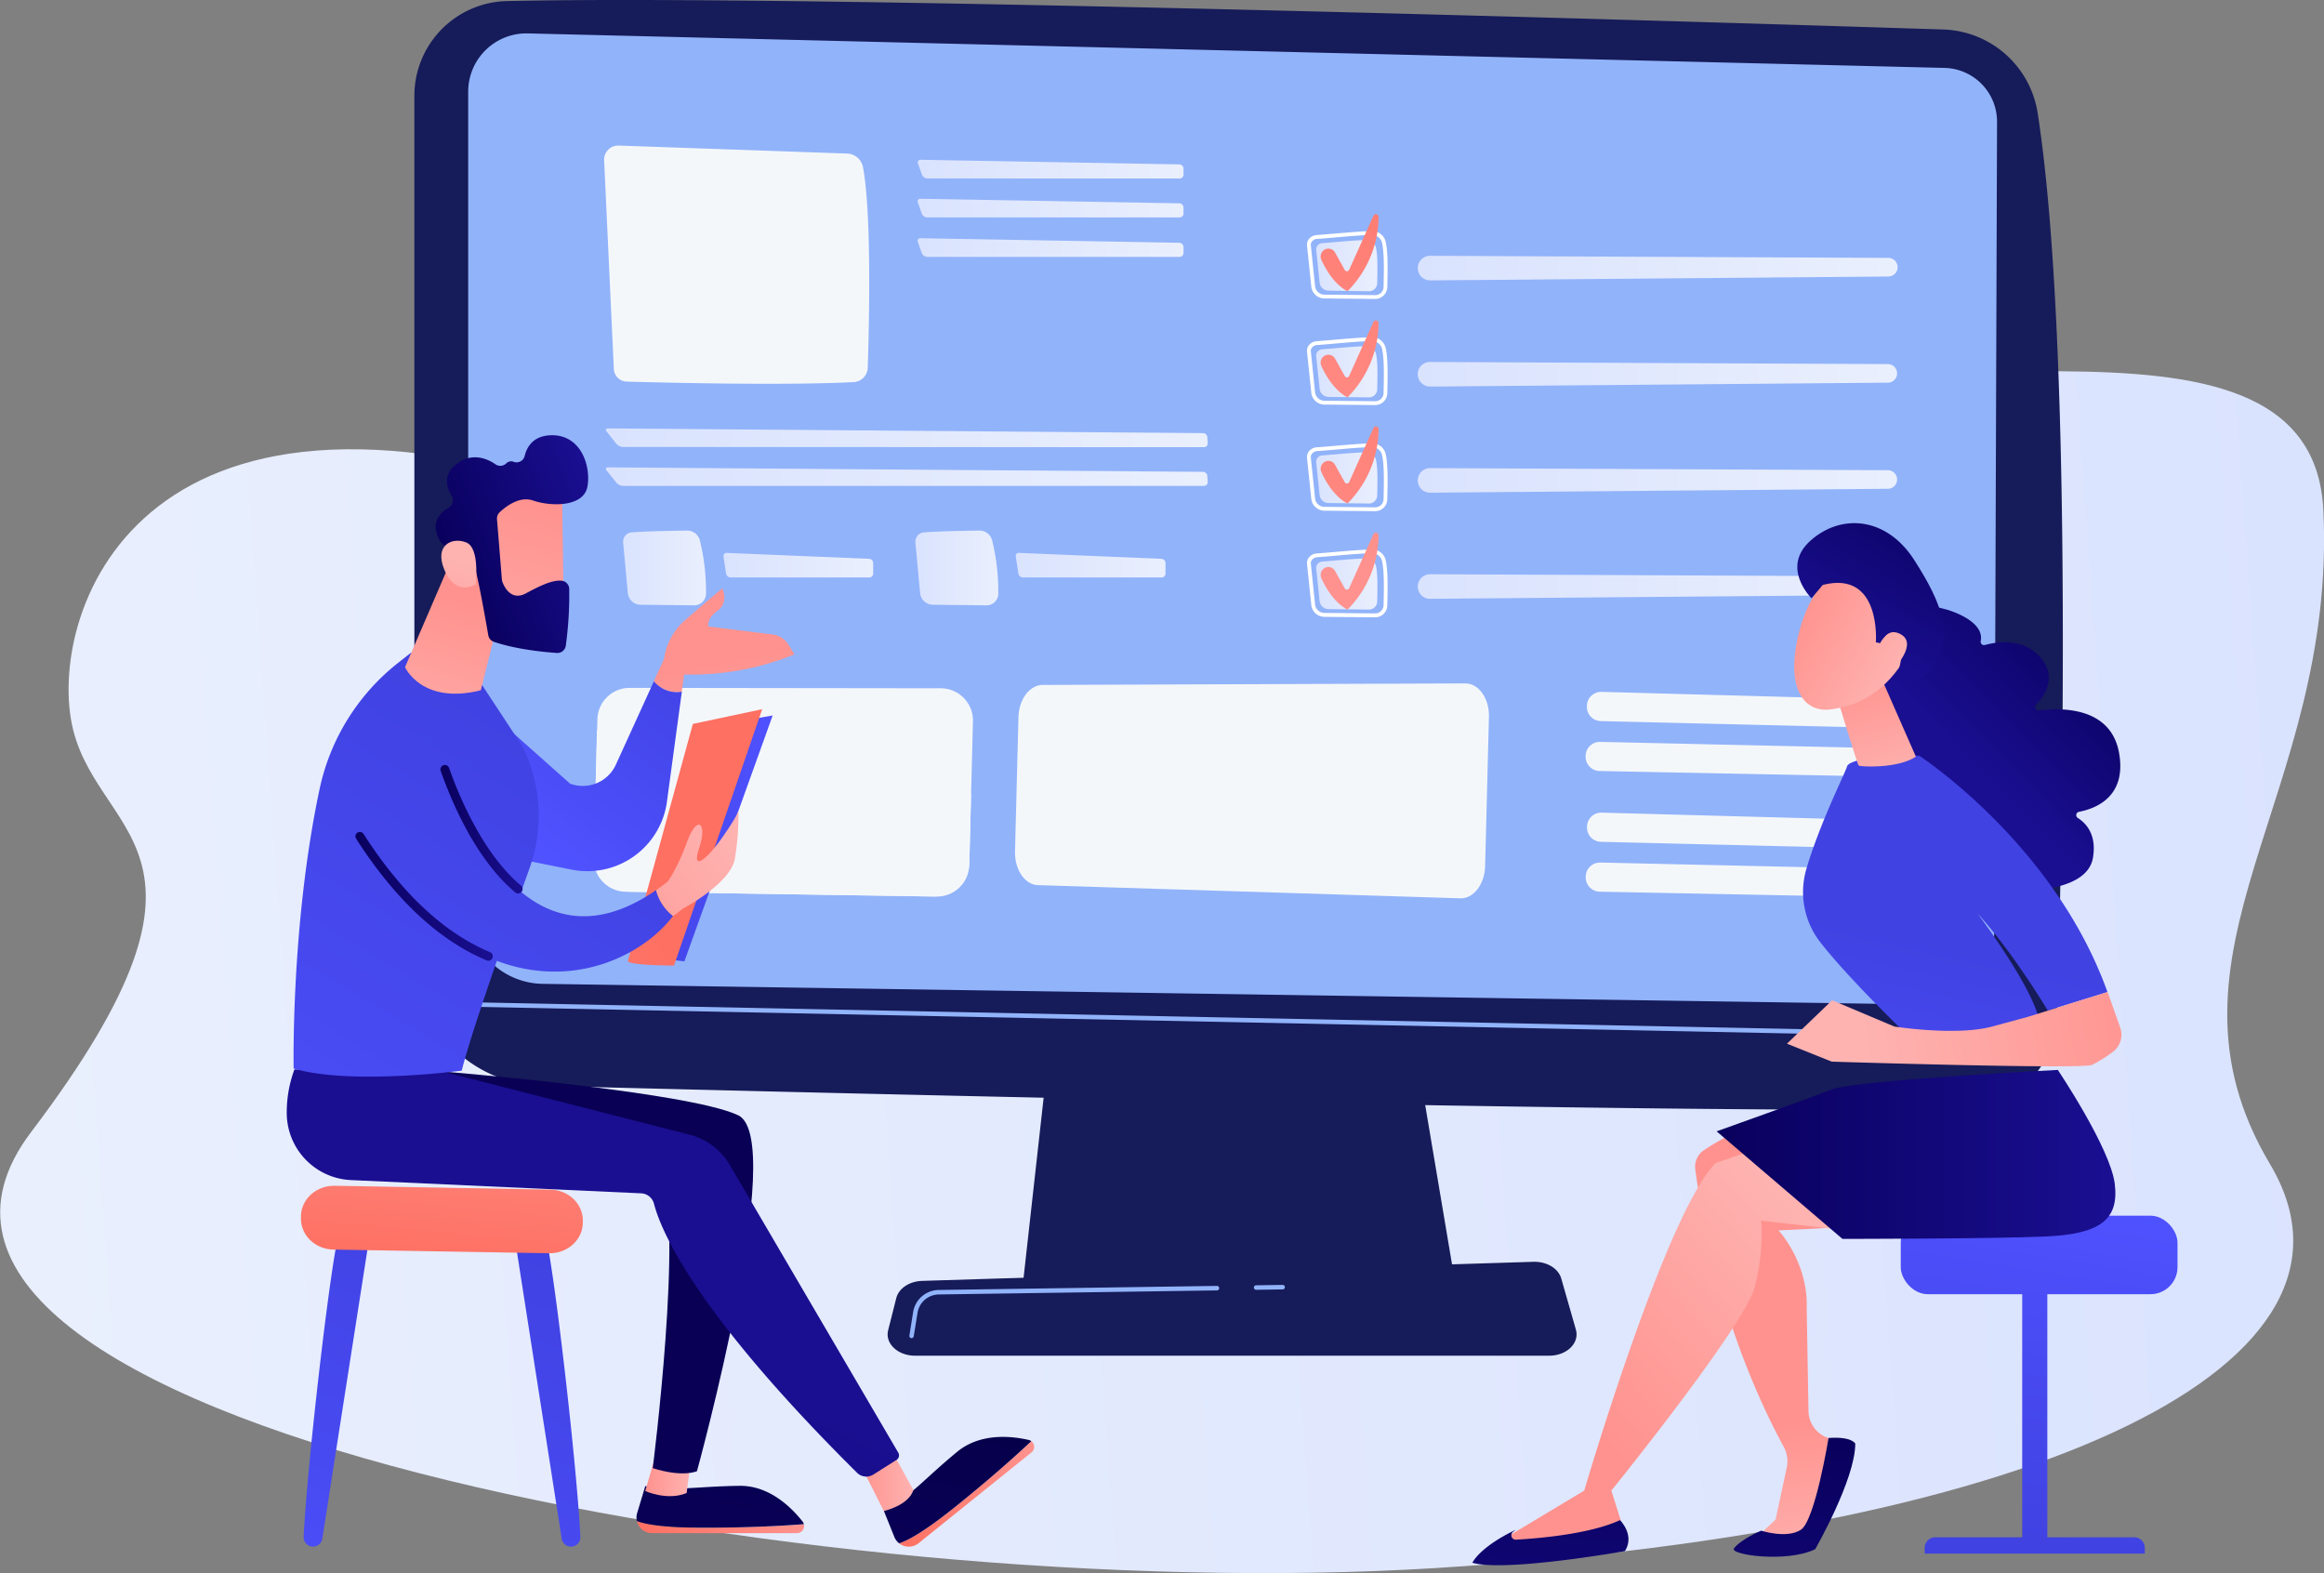 <svg xmlns="http://www.w3.org/2000/svg" xmlns:xlink="http://www.w3.org/1999/xlink" viewBox="0 0 766.75 518.97"><rect x="0" y="0" width="766.75" height="518.97" fill="#808080" stroke="none"/><defs><style>.cls-1{isolation:isolate;}.cls-2{fill:url(#linear-gradient);}.cls-3{fill:url(#linear-gradient-2);}.cls-4{fill:url(#linear-gradient-3);}.cls-5{fill:url(#linear-gradient-4);}.cls-6{fill:url(#linear-gradient-5);}.cls-7{fill:url(#linear-gradient-6);}.cls-8{fill:url(#linear-gradient-7);}.cls-9{fill:#161b59;}.cls-10{fill:#91b3fa;}.cls-11,.cls-13{fill:#f4f7fa;}.cls-11,.cls-12{mix-blend-mode:soft-light;}.cls-14{fill:url(#linear-gradient-8);}.cls-15{fill:url(#linear-gradient-9);}.cls-16{fill:url(#linear-gradient-10);}.cls-17{fill:url(#linear-gradient-11);}.cls-18{fill:url(#linear-gradient-12);}.cls-19{fill:url(#linear-gradient-13);}.cls-20{fill:url(#linear-gradient-14);}.cls-21{fill:url(#linear-gradient-15);}.cls-22{fill:url(#linear-gradient-16);}.cls-23{fill:#fff;}.cls-24{fill:url(#linear-gradient-17);}.cls-25{fill:url(#linear-gradient-18);}.cls-26{fill:url(#linear-gradient-19);}.cls-27{fill:url(#linear-gradient-20);}.cls-28{fill:url(#linear-gradient-21);}.cls-29{fill:url(#linear-gradient-22);}.cls-30{fill:url(#linear-gradient-23);}.cls-31{fill:url(#linear-gradient-24);}.cls-32{fill:url(#linear-gradient-25);}.cls-33{fill:url(#linear-gradient-26);}.cls-34{fill:url(#linear-gradient-27);}.cls-35{fill:url(#linear-gradient-28);}.cls-36{fill:url(#linear-gradient-29);}.cls-37{fill:url(#linear-gradient-30);}.cls-38{fill:url(#linear-gradient-31);}.cls-39{fill:url(#linear-gradient-32);}.cls-40{fill:url(#linear-gradient-33);}.cls-41{fill:url(#linear-gradient-34);}.cls-42{fill:url(#linear-gradient-35);}.cls-43{fill:url(#linear-gradient-36);}.cls-44{fill:url(#linear-gradient-37);}.cls-45{fill:url(#linear-gradient-38);}.cls-46{fill:url(#linear-gradient-39);}.cls-47{fill:url(#linear-gradient-40);}.cls-48{fill:url(#linear-gradient-41);}.cls-49{fill:url(#linear-gradient-42);}.cls-50{fill:url(#linear-gradient-43);}.cls-51{fill:url(#linear-gradient-44);}.cls-52{fill:url(#linear-gradient-45);}.cls-53{fill:url(#linear-gradient-46);}.cls-54{fill:url(#linear-gradient-47);}.cls-55{fill:url(#linear-gradient-48);}.cls-56{fill:url(#linear-gradient-49);}.cls-57{fill:url(#linear-gradient-50);}.cls-58{fill:url(#linear-gradient-51);}.cls-59{fill:url(#linear-gradient-52);}.cls-60{fill:url(#linear-gradient-53);}.cls-61{fill:url(#linear-gradient-54);}.cls-62{fill:url(#linear-gradient-55);}.cls-63{fill:url(#linear-gradient-56);}.cls-64{fill:url(#linear-gradient-57);}.cls-65{fill:url(#linear-gradient-58);}.cls-66{fill:url(#linear-gradient-59);}.cls-67{fill:url(#linear-gradient-60);}.cls-68{fill:url(#linear-gradient-61);}</style><linearGradient id="linear-gradient" x1="-941.52" y1="676.34" x2="-422.95" y2="676.34" gradientTransform="matrix(-1.5, 0.1, 0.07, 0.97, -267.51, 54.43)" gradientUnits="userSpaceOnUse"><stop offset="0" stop-color="#dae3fe"/><stop offset="1" stop-color="#e9effd"/></linearGradient><linearGradient id="linear-gradient-2" x1="664.85" y1="506.7" x2="682.78" y2="393.97" gradientUnits="userSpaceOnUse"><stop offset="0" stop-color="#4042e2"/><stop offset="1" stop-color="#4f52ff"/></linearGradient><linearGradient id="linear-gradient-3" x1="671.93" y1="507.64" x2="690.16" y2="392.98" xlink:href="#linear-gradient-2"/><linearGradient id="linear-gradient-4" x1="658.2" y1="505.64" x2="676.12" y2="392.91" xlink:href="#linear-gradient-2"/><linearGradient id="linear-gradient-5" x1="554.98" y1="727.43" x2="481.99" y2="892.63" xlink:href="#linear-gradient-2"/><linearGradient id="linear-gradient-6" x1="615.24" y1="754.05" x2="542.24" y2="919.26" xlink:href="#linear-gradient-2"/><linearGradient id="linear-gradient-7" x1="561.89" y1="751.55" x2="569" y2="676.42" gradientUnits="userSpaceOnUse"><stop offset="0" stop-color="#fe7062"/><stop offset="1" stop-color="#ff928e"/></linearGradient><linearGradient id="linear-gradient-8" x1="720.28" y1="389.93" x2="808" y2="389.93" gradientTransform="matrix(1, 0, 0, 1, 0, 0)" xlink:href="#linear-gradient"/><linearGradient id="linear-gradient-9" x1="720.28" y1="402.76" x2="808" y2="402.76" gradientTransform="matrix(1, 0, 0, 1, 0, 0)" xlink:href="#linear-gradient"/><linearGradient id="linear-gradient-10" x1="720.28" y1="415.78" x2="808" y2="415.78" gradientTransform="matrix(1, 0, 0, 1, 0, 0)" xlink:href="#linear-gradient"/><linearGradient id="linear-gradient-11" x1="617.42" y1="478.55" x2="815.98" y2="478.55" gradientTransform="matrix(1, 0, 0, 1, 0, 0)" xlink:href="#linear-gradient"/><linearGradient id="linear-gradient-12" x1="617.42" y1="491.38" x2="815.98" y2="491.38" gradientTransform="matrix(1, 0, 0, 1, 0, 0)" xlink:href="#linear-gradient"/><linearGradient id="linear-gradient-13" x1="623.12" y1="521.48" x2="650.5" y2="521.48" gradientTransform="matrix(1, 0, 0, 1, 0, 0)" xlink:href="#linear-gradient"/><linearGradient id="linear-gradient-14" x1="656.22" y1="520.57" x2="705.61" y2="520.57" gradientTransform="matrix(1, 0, 0, 1, 0, 0)" xlink:href="#linear-gradient"/><linearGradient id="linear-gradient-15" x1="719.57" y1="521.48" x2="746.94" y2="521.48" gradientTransform="matrix(1, 0, 0, 1, 0, 0)" xlink:href="#linear-gradient"/><linearGradient id="linear-gradient-16" x1="752.67" y1="520.57" x2="802.06" y2="520.57" gradientTransform="matrix(1, 0, 0, 1, 0, 0)" xlink:href="#linear-gradient"/><linearGradient id="linear-gradient-17" x1="851.73" y1="421.72" x2="871.98" y2="421.72" gradientTransform="matrix(1, 0, 0, 1, 0, 0)" xlink:href="#linear-gradient"/><linearGradient id="linear-gradient-18" x1="885.3" y1="422.59" x2="1043.58" y2="422.59" gradientTransform="matrix(1, 0, 0, 1, 0, 0)" xlink:href="#linear-gradient"/><linearGradient id="linear-gradient-19" x1="902.5" y1="348.73" x2="819.08" y2="491.11" xlink:href="#linear-gradient-7"/><linearGradient id="linear-gradient-20" x1="851.73" y1="456.73" x2="871.98" y2="456.73" gradientTransform="matrix(1, 0, 0, 1, 0, 0)" xlink:href="#linear-gradient"/><linearGradient id="linear-gradient-21" x1="885.3" y1="457.6" x2="1043.58" y2="457.6" gradientTransform="matrix(1, 0, 0, 1, 0, 0)" xlink:href="#linear-gradient"/><linearGradient id="linear-gradient-22" x1="917.77" y1="357.68" x2="834.35" y2="500.05" xlink:href="#linear-gradient-7"/><linearGradient id="linear-gradient-23" x1="851.73" y1="491.75" x2="871.98" y2="491.75" gradientTransform="matrix(1, 0, 0, 1, 0, 0)" xlink:href="#linear-gradient"/><linearGradient id="linear-gradient-24" x1="885.3" y1="492.62" x2="1043.58" y2="492.62" gradientTransform="matrix(1, 0, 0, 1, 0, 0)" xlink:href="#linear-gradient"/><linearGradient id="linear-gradient-25" x1="930.61" y1="392.78" x2="820.85" y2="545.81" xlink:href="#linear-gradient-7"/><linearGradient id="linear-gradient-26" x1="851.73" y1="526.76" x2="871.98" y2="526.76" gradientTransform="matrix(1, 0, 0, 1, 0, 0)" xlink:href="#linear-gradient"/><linearGradient id="linear-gradient-27" x1="885.3" y1="527.63" x2="1043.58" y2="527.63" gradientTransform="matrix(1, 0, 0, 1, 0, 0)" xlink:href="#linear-gradient"/><linearGradient id="linear-gradient-28" x1="948.31" y1="375.57" x2="864.89" y2="517.95" xlink:href="#linear-gradient-7"/><linearGradient id="linear-gradient-29" x1="1016.42" y1="802.2" x2="1024.29" y2="850.34" gradientUnits="userSpaceOnUse"><stop offset="0" stop-color="#ff928e"/><stop offset="1" stop-color="#feb3b1"/></linearGradient><linearGradient id="linear-gradient-30" x1="1010.84" y1="808.65" x2="1002.65" y2="934.14" gradientUnits="userSpaceOnUse"><stop offset="0" stop-color="#09005d"/><stop offset="1" stop-color="#1a0f91"/></linearGradient><linearGradient id="linear-gradient-31" x1="941.71" y1="804.29" x2="1013.77" y2="737.26" xlink:href="#linear-gradient-29"/><linearGradient id="linear-gradient-32" x1="983.91" y1="714.95" x2="1115.45" y2="714.95" xlink:href="#linear-gradient-30"/><linearGradient id="linear-gradient-33" x1="931.86" y1="803.5" x2="923.68" y2="928.99" xlink:href="#linear-gradient-30"/><linearGradient id="linear-gradient-34" x1="1113.54" y1="543.82" x2="1068.58" y2="587.81" xlink:href="#linear-gradient-30"/><linearGradient id="linear-gradient-35" x1="1061.86" y1="646.8" x2="1039.21" y2="748.75" xlink:href="#linear-gradient-2"/><linearGradient id="linear-gradient-36" x1="1030.99" y1="555.33" x2="1042.63" y2="593.72" xlink:href="#linear-gradient-29"/><linearGradient id="linear-gradient-37" x1="1009.28" y1="536.71" x2="1044.52" y2="555.59" xlink:href="#linear-gradient-29"/><linearGradient id="linear-gradient-38" x1="556.41" y1="666.68" x2="511.38" y2="710.72" gradientTransform="translate(346.55 -4.4) rotate(-15.18)" xlink:href="#linear-gradient-30"/><linearGradient id="linear-gradient-39" x1="1010.94" y1="533.78" x2="1046.19" y2="552.66" xlink:href="#linear-gradient-29"/><linearGradient id="linear-gradient-40" x1="1130.7" y1="663.34" x2="1032.83" y2="680.33" xlink:href="#linear-gradient-29"/><linearGradient id="linear-gradient-41" x1="-353.76" y1="802.37" x2="-369.48" y2="848.59" gradientTransform="matrix(0.86, -0.5, 0.5, 0.86, 560.18, -314.4)" xlink:href="#linear-gradient-29"/><linearGradient id="linear-gradient-42" x1="641.27" y1="544.65" x2="590.39" y2="611.03" xlink:href="#linear-gradient-2"/><linearGradient id="linear-gradient-43" x1="627.64" y1="837.88" x2="682.82" y2="837.88" xlink:href="#linear-gradient-7"/><linearGradient id="linear-gradient-44" x1="670.15" y1="731.78" x2="655.08" y2="835.94" gradientUnits="userSpaceOnUse"><stop offset="0" stop-color="#020039"/><stop offset="1" stop-color="#090056"/></linearGradient><linearGradient id="linear-gradient-45" x1="630.4" y1="821.25" x2="645.33" y2="821.25" xlink:href="#linear-gradient-29"/><linearGradient id="linear-gradient-46" x1="714.18" y1="826.95" x2="758.73" y2="826.95" xlink:href="#linear-gradient-7"/><linearGradient id="linear-gradient-47" x1="744.83" y1="742.59" x2="729.75" y2="846.75" xlink:href="#linear-gradient-44"/><linearGradient id="linear-gradient-48" x1="606.94" y1="524.59" x2="606.94" y2="622.6" xlink:href="#linear-gradient-44"/><linearGradient id="linear-gradient-49" x1="701.11" y1="822.51" x2="718.93" y2="822.51" xlink:href="#linear-gradient-29"/><linearGradient id="linear-gradient-50" x1="493.04" y1="1010.13" x2="611.02" y2="757.99" xlink:href="#linear-gradient-30"/><linearGradient id="linear-gradient-51" x1="586.85" y1="569.4" x2="470.56" y2="764.18" xlink:href="#linear-gradient-2"/><linearGradient id="linear-gradient-52" x1="571.41" y1="533.2" x2="554.28" y2="587.91" xlink:href="#linear-gradient-29"/><linearGradient id="linear-gradient-53" x1="626.04" y1="610.71" x2="672.49" y2="610.71" xlink:href="#linear-gradient-2"/><linearGradient id="linear-gradient-54" x1="622.65" y1="626.91" x2="531.31" y2="690.18" xlink:href="#linear-gradient-7"/><linearGradient id="linear-gradient-55" x1="-132.76" y1="2303.51" x2="-178.22" y2="2363.65" gradientTransform="translate(-84.24 -1706.14) rotate(-20.41)" xlink:href="#linear-gradient-29"/><linearGradient id="linear-gradient-56" x1="-167.48" y1="2318.02" x2="-113.18" y2="2318.02" gradientTransform="translate(-84.24 -1706.14) rotate(-20.41)" xlink:href="#linear-gradient-30"/><linearGradient id="linear-gradient-57" x1="-199.34" y1="2351.13" x2="-162.88" y2="2313.73" gradientTransform="translate(-84.24 -1706.14) rotate(-20.41)" xlink:href="#linear-gradient-29"/><linearGradient id="linear-gradient-58" x1="605.77" y1="580.69" x2="489.48" y2="775.47" xlink:href="#linear-gradient-2"/><linearGradient id="linear-gradient-59" x1="562.85" y1="607.69" x2="589.94" y2="607.69" xlink:href="#linear-gradient-30"/><linearGradient id="linear-gradient-60" x1="534.8" y1="629.82" x2="580.12" y2="629.82" xlink:href="#linear-gradient-30"/><linearGradient id="linear-gradient-61" x1="600.92" y1="656.46" x2="659.91" y2="608.88" xlink:href="#linear-gradient-29"/></defs><g class="cls-1"><g id="Capa_1" data-name="Capa 1"><path class="cls-2" d="M976,440.77c48.76,40.51,204.21-18.9,208.07,61.69,4.52,94.38-59.1,146.1-17.57,215.75,38.73,65-72.59,120.67-275.74,133.23s-535.54-48.11-463-143.81,19.74-96.72,13.16-136.35,27.22-129.9,189.51-67.72S852.51,338.19,976,440.77Z" transform="translate(-417.53 -334.11)"/><rect class="cls-3" x="667.18" y="421.15" width="8.29" height="89.67"/><path class="cls-4" d="M638.52,507.15h65.61a3.5,3.5,0,0,1,3.5,3.5v1.89a0,0,0,0,1,0,0H635a0,0,0,0,1,0,0v-1.89A3.5,3.5,0,0,1,638.52,507.15Z"/><rect class="cls-5" x="627.11" y="401.06" width="91.31" height="25.9" rx="8.92"/><path class="cls-6" d="M529.55,740.88c-2.12,3.13-10.53,74-11.84,100.22a3.09,3.09,0,0,0,3.1,3.24h0a3.09,3.09,0,0,0,3.06-2.62l15.39-98.58Z" transform="translate(-417.53 -334.11)"/><path class="cls-7" d="M597.17,740.88c2.12,3.13,10.53,74,11.84,100.22a3.09,3.09,0,0,1-3.1,3.24h0a3.09,3.09,0,0,1-3.06-2.62l-15.39-98.58Z" transform="translate(-417.53 -334.11)"/><path class="cls-8" d="M516.83,735.35v.77c-.05,5.56,4.74,10.13,10.74,10.23l71.11,1.21c5.91.1,10.84-4.17,11.13-9.65l0-.71c.3-5.71-4.55-10.52-10.72-10.63L528,725.29C521.89,725.19,516.88,729.71,516.83,735.35Z" transform="translate(-417.53 -334.11)"/><polygon class="cls-9" points="349.68 314.12 337.36 424.64 480.33 424.64 461.71 314.12 349.68 314.12"/><path class="cls-9" d="M928.66,781.36H719.4c-5.68,0-9.95-4.05-8.85-8.39l2.69-10.62c.8-3.2,4.32-5.54,8.49-5.67l201.73-6.3c4.36-.13,8.22,2.18,9.17,5.5l4.84,16.91C938.72,777.19,934.43,781.36,928.66,781.36Z" transform="translate(-417.53 -334.11)"/><path class="cls-9" d="M554.24,365.73V649.3a43,43,0,0,0,41.9,43c103.58,2.68,370.35,9.15,468.94,7.7a31.66,31.66,0,0,0,31.17-30.75c1.9-65.88,5-224.29-6.44-297.84a32.57,32.57,0,0,0-31.15-27.57c-86.78-2.78-375.31-11.59-473.86-9.38A31.27,31.27,0,0,0,554.24,365.73Z" transform="translate(-417.53 -334.11)"/><path class="cls-10" d="M572,364.35V633.76a24.92,24.92,0,0,0,24.55,24.92l454.32,6.79a24.25,24.25,0,0,0,24.62-24.16l.92-267a17.75,17.75,0,0,0-17.31-17.8L591.72,345.13A19.22,19.22,0,0,0,572,364.35Z" transform="translate(-417.53 -334.11)"/><path class="cls-10" d="M1079.66,676.5h0L572,666.22a.74.74,0,0,1-.73-.76.75.75,0,0,1,.76-.73L1079.67,675a.75.75,0,0,1,0,1.49Z" transform="translate(-417.53 -334.11)"/><path class="cls-10" d="M832.05,759.62a.75.75,0,1,1,0-1.49l8.64-.13h0a.75.75,0,0,1,.75.74.73.73,0,0,1-.74.75l-8.64.13Z" transform="translate(-417.53 -334.11)"/><path class="cls-10" d="M718.3,775.57h-.12a.74.74,0,0,1-.62-.85l1.23-7.73a8.68,8.68,0,0,1,8.46-7.32l91.69-1.34a.75.75,0,1,1,0,1.49l-91.69,1.34a7.18,7.18,0,0,0-7,6.07L719,774.94A.73.73,0,0,1,718.3,775.57Z" transform="translate(-417.53 -334.11)"/><path class="cls-11" d="M623.92,628.29l102.61,1.59a10.63,10.63,0,0,0,10.79-10.36l1.21-47.44a10.62,10.62,0,0,0-10.61-10.9l-102.65-.13a10.62,10.62,0,0,0-10.64,10.36l-1.18,46A10.63,10.63,0,0,0,623.92,628.29Z" transform="translate(-417.53 -334.11)"/><path class="cls-11" d="M945.3,628.28l83.19,1.63a4.69,4.69,0,0,0,4.78-4.57h0a4.7,4.7,0,0,0-4.59-4.81l-83.18-1.86a4.69,4.69,0,0,0-4.79,4.57v.23A4.7,4.7,0,0,0,945.3,628.28Z" transform="translate(-417.53 -334.11)"/><path class="cls-11" d="M945.7,611.83l83.17,2a4.69,4.69,0,0,0,4.81-4.57h0a4.7,4.7,0,0,0-4.56-4.81l-83.18-2.25a4.69,4.69,0,0,0-4.81,4.57V607A4.69,4.69,0,0,0,945.7,611.83Z" transform="translate(-417.53 -334.11)"/><g class="cls-12"><path class="cls-13" d="M648.23,588.12c7.86.5,9.15-4,16.91-4.27,13.15-.41,16,12.46,28.71,12.59,10.33.1,13.16-8.47,23.36-7.25,7.59.91,9,6,16.35,6.92a17.67,17.67,0,0,0,4.36,0l-.57,22.38a11.68,11.68,0,0,1-11.86,11.38l-100.27-1.56a11.94,11.94,0,0,1-11.74-12.23l1-41.06a44.76,44.76,0,0,1,14.87,3.89C637.65,582.78,640.3,587.62,648.23,588.12Z" transform="translate(-417.53 -334.11)"/></g><path class="cls-11" d="M760,626.12l139.33,4.35c4.36.14,8-4.59,8.18-10.55l1.26-49.35c.16-6-3.35-11-7.77-11l-139.45.5c-4.29,0-7.83,4.7-8,10.55l-1.14,44.5C752.3,621.09,755.68,626,760,626.12Z" transform="translate(-417.53 -334.11)"/><path class="cls-11" d="M616.85,387l3.2,68.83A4.37,4.37,0,0,0,624.3,460c12.75.36,52.47,1.33,74.89.16a4.88,4.88,0,0,0,4.63-4.72c.43-12.91,1.37-50.48-1.57-66.19a5.52,5.52,0,0,0-5.24-4.48l-75.35-2.64A4.66,4.66,0,0,0,616.85,387Z" transform="translate(-417.53 -334.11)"/><circle class="cls-13" cx="660.21" cy="411.63" r="14.8" transform="translate(-246.53 682.49) rotate(-82.98)"/><path class="cls-13" d="M637.73,455.07h47.14a3.65,3.65,0,0,0,3.07-5.63c-4-6.26-12.38-15.47-26.89-15.05-14,.4-22.27,8.71-26.44,14.67A3.82,3.82,0,0,0,637.73,455.07Z" transform="translate(-417.53 -334.11)"/><path class="cls-14" d="M806.72,393a1.27,1.27,0,0,0,1.28-1.32l0-2a1.41,1.41,0,0,0-1.36-1.34l-85.36-1.52a.86.86,0,0,0-.88,1.22l1.31,3.7a2,2,0,0,0,1.75,1.24Z" transform="translate(-417.53 -334.11)"/><path class="cls-15" d="M721.23,399.68a.86.86,0,0,0-.88,1.22l1.31,3.7a2,2,0,0,0,1.75,1.24h83.31a1.27,1.27,0,0,0,1.28-1.32l0-2a1.41,1.41,0,0,0-1.36-1.34Z" transform="translate(-417.53 -334.11)"/><path class="cls-16" d="M721.23,412.7a.86.86,0,0,0-.88,1.22l1.31,3.7a2,2,0,0,0,1.75,1.24h83.31a1.27,1.27,0,0,0,1.28-1.32l0-2a1.41,1.41,0,0,0-1.36-1.34Z" transform="translate(-417.53 -334.11)"/><path class="cls-17" d="M814.75,481.64a1.22,1.22,0,0,0,1.23-1.32l-.13-2a1.45,1.45,0,0,0-1.41-1.33l-196.29-1.55c-.73,0-.95.46-.5,1l3.29,4.13a3.12,3.12,0,0,0,2.14,1Z" transform="translate(-417.53 -334.11)"/><path class="cls-18" d="M618.15,488.29c-.73,0-.95.46-.5,1l3.29,4.12a3.08,3.08,0,0,0,2.14,1H814.75a1.22,1.22,0,0,0,1.23-1.31l-.13-2a1.45,1.45,0,0,0-1.41-1.33Z" transform="translate(-417.53 -334.11)"/><path class="cls-19" d="M626,509.73c4.65-.36,13.37-.52,18.17-.59a4.35,4.35,0,0,1,4.29,3.33,71.11,71.11,0,0,1,2,17.56,3.86,3.86,0,0,1-3.89,3.78l-17.71-.19a4.26,4.26,0,0,1-4.19-3.86l-1.55-16.65A3.09,3.09,0,0,1,626,509.73Z" transform="translate(-417.53 -334.11)"/><path class="cls-20" d="M657.35,516.51a1.05,1.05,0,0,0-1.12,1.25l.84,5.56a1.59,1.59,0,0,0,1.51,1.3h45.73a1.3,1.3,0,0,0,1.3-1.32l0-3.46a1.41,1.41,0,0,0-1.33-1.37Z" transform="translate(-417.53 -334.11)"/><path class="cls-21" d="M722.43,509.73c4.65-.36,13.37-.52,18.16-.59a4.35,4.35,0,0,1,4.3,3.33,71.11,71.11,0,0,1,2,17.56,3.86,3.86,0,0,1-3.9,3.78l-17.7-.19a4.26,4.26,0,0,1-4.19-3.86l-1.55-16.65A3.09,3.09,0,0,1,722.43,509.73Z" transform="translate(-417.53 -334.11)"/><path class="cls-22" d="M753.8,516.51a1,1,0,0,0-1.12,1.25l.84,5.56a1.57,1.57,0,0,0,1.51,1.3h45.73a1.3,1.3,0,0,0,1.3-1.32l0-3.46a1.41,1.41,0,0,0-1.34-1.37Z" transform="translate(-417.53 -334.11)"/><path class="cls-23" d="M871.09,432.73H871l-16.33-.16a4.39,4.39,0,0,1-4.49-3.74l-1.43-13.7a2.94,2.94,0,0,1,.7-2.24,3.58,3.58,0,0,1,2.5-1.24h0c1.38-.09,3.32-.26,5.37-.43,4.32-.37,9.7-.83,12.72-.86a4.55,4.55,0,0,1,4.58,3.2c.85,3.14.77,9.1.61,15.44A4,4,0,0,1,871.09,432.73Zm-19-19.82a2.35,2.35,0,0,0-1.63.78A1.72,1.72,0,0,0,850,415l1.43,13.7a3.14,3.14,0,0,0,3.25,2.61l16.33.16h0A2.78,2.78,0,0,0,874,429c.16-6.25.23-12.1-.58-15.09a3.38,3.38,0,0,0-3.34-2.27c-3,0-8.34.49-12.64.86-2.05.17-4,.34-5.38.44Z" transform="translate(-417.53 -334.11)"/><path class="cls-24" d="M853.83,414.32c3.44-.23,10.89-1,14.43-1a3.18,3.18,0,0,1,3.17,2.19c.68,2.53.59,7.56.47,12.2a2.72,2.72,0,0,1-2.87,2.49L856,430a3,3,0,0,1-3.08-2.53l-1.15-11A2.12,2.12,0,0,1,853.83,414.32Z" transform="translate(-417.53 -334.11)"/><path class="cls-25" d="M885.44,423.62a4.06,4.06,0,0,0,3.95,3l151.15-1.29a3.07,3.07,0,0,0,0-6.14l-151.15-.69A4.05,4.05,0,0,0,885.44,423.62Z" transform="translate(-417.53 -334.11)"/><path class="cls-26" d="M854.53,416.47h0a2.51,2.51,0,0,1,3.46.94l3.22,5.78a.81.81,0,0,0,1.44-.07l8-17.79a.89.89,0,0,1,1.71.39,35.16,35.16,0,0,1-10.23,24.44s-4.79-1.86-8.65-10.33A2.64,2.64,0,0,1,854.53,416.47Z" transform="translate(-417.53 -334.11)"/><path class="cls-23" d="M871.09,467.74H871l-16.33-.16a4.39,4.39,0,0,1-4.49-3.73l-1.43-13.71a2.94,2.94,0,0,1,.7-2.24,3.53,3.53,0,0,1,2.5-1.23h0c1.38-.1,3.32-.26,5.37-.44,4.32-.37,9.7-.82,12.72-.86h.07a4.57,4.57,0,0,1,4.51,3.2c.85,3.15.77,9.1.61,15.45A4,4,0,0,1,871.09,467.74Zm-19-19.82a2.32,2.32,0,0,0-1.63.79A1.7,1.7,0,0,0,850,450l1.43,13.71a3.15,3.15,0,0,0,3.25,2.61l16.33.15h0A2.78,2.78,0,0,0,874,464c.16-6.24.23-12.1-.58-15.08a3.35,3.35,0,0,0-3.34-2.28c-3,0-8.34.5-12.64.86-2.05.18-4,.34-5.38.44Z" transform="translate(-417.53 -334.11)"/><path class="cls-27" d="M853.83,449.33c3.44-.23,10.89-1,14.43-1a3.16,3.16,0,0,1,3.17,2.18c.68,2.53.59,7.56.47,12.2a2.7,2.7,0,0,1-2.87,2.49L856,465.05a3,3,0,0,1-3.08-2.54l-1.15-10.95A2.12,2.12,0,0,1,853.83,449.33Z" transform="translate(-417.53 -334.11)"/><path class="cls-28" d="M885.44,458.64a4.06,4.06,0,0,0,3.95,3l151.15-1.29a3.07,3.07,0,0,0,0-6.13l-151.15-.69A4,4,0,0,0,885.44,458.64Z" transform="translate(-417.53 -334.11)"/><path class="cls-29" d="M854.53,451.48h0a2.52,2.52,0,0,1,3.46.94l3.22,5.78a.81.81,0,0,0,1.44-.06l8-17.8a.9.9,0,0,1,1.71.39,35.18,35.18,0,0,1-10.23,24.45s-4.79-1.87-8.65-10.34A2.64,2.64,0,0,1,854.53,451.48Z" transform="translate(-417.53 -334.11)"/><path class="cls-23" d="M871.09,502.75H871l-16.33-.16a4.39,4.39,0,0,1-4.49-3.73l-1.43-13.71a3,3,0,0,1,.7-2.24,3.61,3.61,0,0,1,2.5-1.23h0c1.38-.09,3.32-.26,5.37-.43,4.32-.37,9.7-.83,12.72-.87h.07a4.57,4.57,0,0,1,4.51,3.2c.85,3.15.77,9.1.61,15.45A4,4,0,0,1,871.09,502.75Zm-19-19.82a2.36,2.36,0,0,0-1.63.79A1.71,1.71,0,0,0,850,485l1.43,13.71a3.15,3.15,0,0,0,3.25,2.61l16.33.16h0A2.79,2.79,0,0,0,874,499c.16-6.25.23-12.11-.58-15.09a3.33,3.33,0,0,0-3.34-2.27c-3,0-8.34.49-12.64.86-2.05.17-4,.34-5.38.43Z" transform="translate(-417.53 -334.11)"/><path class="cls-30" d="M853.83,484.35c3.44-.24,10.89-1,14.43-1a3.17,3.17,0,0,1,3.17,2.19c.68,2.52.59,7.55.47,12.2a2.7,2.7,0,0,1-2.87,2.48L856,500.06a3,3,0,0,1-3.08-2.54l-1.15-10.95A2.11,2.11,0,0,1,853.83,484.35Z" transform="translate(-417.53 -334.11)"/><path class="cls-31" d="M885.44,493.65a4,4,0,0,0,3.95,3l151.15-1.29a3.07,3.07,0,0,0,0-6.13l-151.15-.69A4.05,4.05,0,0,0,885.44,493.65Z" transform="translate(-417.53 -334.11)"/><path class="cls-32" d="M854.53,486.5h0a2.5,2.5,0,0,1,3.46.94l3.22,5.77a.81.81,0,0,0,1.44-.06l8-17.79a.89.89,0,0,1,1.71.38,35.16,35.16,0,0,1-10.23,24.45s-4.79-1.86-8.65-10.34A2.63,2.63,0,0,1,854.53,486.5Z" transform="translate(-417.53 -334.11)"/><path class="cls-23" d="M871.09,537.76H871l-16.33-.15a4.39,4.39,0,0,1-4.49-3.74l-1.43-13.7a2.94,2.94,0,0,1,.7-2.24,3.58,3.58,0,0,1,2.5-1.24h0c1.38-.09,3.32-.26,5.37-.43,4.32-.37,9.7-.83,12.72-.87h.07a4.57,4.57,0,0,1,4.51,3.2c.85,3.15.77,9.11.61,15.45A4,4,0,0,1,871.09,537.76Zm-19-19.82a2.4,2.4,0,0,0-1.63.79A1.72,1.72,0,0,0,850,520l1.43,13.7a3.14,3.14,0,0,0,3.25,2.61l16.33.16h0A2.79,2.79,0,0,0,874,534c.16-6.25.23-12.1-.58-15.09a3.33,3.33,0,0,0-3.34-2.27c-3,0-8.34.49-12.64.86-2.05.17-4,.34-5.38.43Z" transform="translate(-417.53 -334.11)"/><path class="cls-33" d="M853.83,519.36c3.44-.24,10.89-1,14.43-1a3.17,3.17,0,0,1,3.17,2.19c.68,2.52.59,7.56.47,12.2A2.72,2.72,0,0,1,869,535.2L856,535.07a3,3,0,0,1-3.08-2.53l-1.15-11A2.12,2.12,0,0,1,853.83,519.36Z" transform="translate(-417.53 -334.11)"/><path class="cls-34" d="M885.44,528.66h0a4,4,0,0,0,3.95,3l151.15-1.28a3.07,3.07,0,0,0,0-6.14l-151.15-.69A4.05,4.05,0,0,0,885.44,528.66Z" transform="translate(-417.53 -334.11)"/><path class="cls-35" d="M854.53,521.51h0a2.51,2.51,0,0,1,3.46.94l3.22,5.78a.81.81,0,0,0,1.44-.07l8-17.79a.89.89,0,0,1,1.71.39,35.16,35.16,0,0,1-10.23,24.44s-4.79-1.86-8.65-10.33A2.64,2.64,0,0,1,854.53,521.51Z" transform="translate(-417.53 -334.11)"/><path class="cls-11" d="M945.26,588.47l83.19,1.63a4.69,4.69,0,0,0,4.78-4.57h0a4.69,4.69,0,0,0-4.58-4.81l-83.18-1.86a4.7,4.7,0,0,0-4.8,4.57v.23A4.69,4.69,0,0,0,945.26,588.47Z" transform="translate(-417.53 -334.11)"/><path class="cls-11" d="M945.66,572l83.18,2a4.69,4.69,0,0,0,4.8-4.57h0a4.68,4.68,0,0,0-4.56-4.81l-83.17-2.26a4.69,4.69,0,0,0-4.82,4.57v.23A4.68,4.68,0,0,0,945.66,572Z" transform="translate(-417.53 -334.11)"/><path class="cls-36" d="M1004.42,703s-11.63,1.8-24.7,10.54a6.53,6.53,0,0,0-2.88,6.23c1.57,12.4,8,52.54,29.23,91.74a9.88,9.88,0,0,1,.95,6.77l-3.69,17.16-6.84,6.42h17.61l11.73-31.74-5-1.59a9.48,9.48,0,0,1-6.63-8.88l-.59-34c.5-15.17-9.3-25.63-9.3-25.63l28.13-1.37Z" transform="translate(-417.53 -334.11)"/><path class="cls-37" d="M989.61,844.92c-1.6,2.1,17.27,4.87,26.8.28,0,0,13.22-23,13.22-34.83,0,0-1.05-2.42-8.81-1.87,0,0-4.44,27.23-9.13,30.28s-13.1.3-13.1.3S992,841.82,989.61,844.92Z" transform="translate(-417.53 -334.11)"/><path class="cls-38" d="M1028.87,740.44c-.15-.26-30.28-3.63-30.28-3.63a69.84,69.84,0,0,1-2.1,21.78c-3.08,12.61-47.33,67.27-47.33,67.27l4.64,14.7a74.59,74.59,0,0,1-42.34,2.55l28.75-17.25s26.91-91.71,43.39-108.07l30.21-10.45Z" transform="translate(-417.53 -334.11)"/><path class="cls-39" d="M1096.46,687.08s17.36,25.82,18.79,37.6-4.76,16.57-23,17.36-66.85.78-66.85.78l-41.51-35.48s30.25-10.79,38.11-13.84S1096.46,687.08,1096.46,687.08Z" transform="translate(-417.53 -334.11)"/><path class="cls-40" d="M952,835.61s5,4.84,1.63,10.22c0,0-39.57,7-50.32,3.83,0,0,2.23-5.09,14.33-10.88l-.89.68a1.44,1.44,0,0,0,1,2.59C925.72,841.6,942.21,840.14,952,835.61Z" transform="translate(-417.53 -334.11)"/><path class="cls-41" d="M1060.16,535.32c2.62.82,12.08,4.22,10.86,10.3a1.11,1.11,0,0,0,1.39,1.27c4.08-1.09,13.08-2.47,18.66,4.52,4.93,6.17,1.24,12-1.76,15.19a1.13,1.13,0,0,0,.94,1.9c7.49-1,23.77-1.17,26.43,14.08,2.49,14.22-7.41,18.23-13.28,19.36a1.11,1.11,0,0,0-.37,2c2.92,1.85,6.32,5.69,5,13.27-2.15,11.88-25.44,10.9-28.16,10.75a1,1,0,0,1-.48-.15L1042,606.59a1.11,1.11,0,0,1-.54-.79L1034,562.32a1.15,1.15,0,0,1,.29-1l18.68-26.84C1048.68,532.18,1059.75,535.2,1060.16,535.32Z" transform="translate(-417.53 -334.11)"/><path class="cls-42" d="M1048.29,677s-20.22-19.25-30.17-32a27,27,0,0,1-4.58-24.35c4.54-15.31,12.62-31.16,13.35-33.63,1.13-3.78,23.8-3.63,23.8-3.63s44.62,29,62.15,78l-19.69,6.12s-11.65-19.54-23.16-32c0,0,19.92,26.31,20.62,37.08Z" transform="translate(-417.53 -334.11)"/><path class="cls-43" d="M1024.15,565.86c.24.78,6.15,20.4,6.62,20.81s13,1.08,18.86-2.95l-11.24-25.57Z" transform="translate(-417.53 -334.11)"/><path class="cls-44" d="M1022.29,522.76s-9.13,7.15-12.1,24,4.14,22.26,11,21.42,16.63-3.65,24.42-16.1S1034.29,514,1022.29,522.76Z" transform="translate(-417.53 -334.11)"/><path class="cls-45" d="M1036.43,546s1.86-23.9-17.53-18.92l-3.69,4.42s-10.37-10.17-.29-19.09,25-7.86,34.19,6.48,12.9,24.6,6.69,34.33-11.9,2.16-11.9,2.16,2.58-8.24-.27-11.49-5.82,2.41-5.82,2.41Z" transform="translate(-417.53 -334.11)"/><path class="cls-46" d="M1036.89,552.4s.89-12.3,7.35-9.25-1.45,11.53-4.66,14.45Z" transform="translate(-417.53 -334.11)"/><path class="cls-47" d="M1007.1,678.42,1022,664.1l20.55,8.68s20.46,3.17,32.17,0l11.71-3.17,26.46-8.23,4.15,11.74a7.05,7.05,0,0,1-2.58,8.12,46.23,46.23,0,0,1-6.69,4.17c-3.48,1.52-85.89-1.06-85.89-1.06Z" transform="translate(-417.53 -334.11)"/><path class="cls-48" d="M679.63,550l-2-3.23a7.18,7.18,0,0,0-5.23-3.36l-21.09-2.61s-.94-2.37,2.94-5.18,1.58-7.37,1.58-7.37-5.18,4.25-12.68,10.81a20.92,20.92,0,0,0-6.53,12.42l-3.38,7.4a9.82,9.82,0,0,0,9.23,3.42l.77-5.67A90.3,90.3,0,0,0,679.63,550Z" transform="translate(-417.53 -334.11)"/><path class="cls-49" d="M633.26,558.87l-12.53,27.48a12,12,0,0,1-15.11,6.29l-25.69-22.83-.57,45.83L606.13,621a26.48,26.48,0,0,0,31.44-22.41l4.92-36.3A9.82,9.82,0,0,1,633.26,558.87Z" transform="translate(-417.53 -334.11)"/><path class="cls-50" d="M649.83,838.11c-13.52,0-19.51-1.16-22.19-2.22a5.14,5.14,0,0,0,5,4h47.85a2.33,2.33,0,0,0,2.25-2.94C677.28,837.37,665.7,838.11,649.83,838.11Z" transform="translate(-417.53 -334.11)"/><path class="cls-51" d="M682.74,836.93a2.37,2.37,0,0,0-.39-.82c-3.65-4.65-11-12-20.93-11.82-14.59.21-19.68,1.79-31,.09l-2.67,8.87a5.06,5.06,0,0,0-.09,2.64c2.68,1.06,8.67,2.22,22.19,2.22C665.7,838.11,677.28,837.37,682.74,836.93Z" transform="translate(-417.53 -334.11)"/><path class="cls-52" d="M633.68,814.83,630.4,826s7.28,3.32,13.67.66l1.26-9.68Z" transform="translate(-417.53 -334.11)"/><path class="cls-53" d="M732.86,831.08c-10.54,8.47-15.93,11.32-18.68,12.17a5.14,5.14,0,0,0,6.38,0l37.3-30a2.32,2.32,0,0,0-.08-3.69C753.8,813.31,745.23,821.14,732.86,831.08Z" transform="translate(-417.53 -334.11)"/><path class="cls-54" d="M757.78,809.55a2.4,2.4,0,0,0-.82-.39c-5.74-1.32-16-2.41-23.68,3.94-11.25,9.3-14.23,13.71-24.12,19.5l3.44,8.55a5,5,0,0,0,1.58,2.1c2.75-.85,8.14-3.7,18.68-12.17C745.23,821.14,753.8,813.31,757.78,809.55Z" transform="translate(-417.53 -334.11)"/><path class="cls-55" d="M563.44,687.59s81,6.61,97.6,14.43-13.56,117.43-13.56,117.43-4.52,2.18-14.59-1c0,0,10.32-80.89,2.64-98.43l-87.68-14.34Z" transform="translate(-417.53 -334.11)"/><path class="cls-56" d="M701.11,817.2c.75.69,8,15.4,8,15.4s8.12-1.76,9.77-6.9l-7.3-13.28Z" transform="translate(-417.53 -334.11)"/><path class="cls-57" d="M514.67,686.91a41,41,0,0,0-2.53,14.79,22.2,22.2,0,0,0,21.18,21.72l95.74,4.37a4.59,4.59,0,0,1,4.24,3.45c2.25,8.7,13.24,35.42,67,88.75a4.34,4.34,0,0,0,5.36.58l7.66-4.83a1.77,1.77,0,0,0,.58-2.38l-55.75-95.19a21.55,21.55,0,0,0-13.1-9.72l-81.6-20.86Z" transform="translate(-417.53 -334.11)"/><path class="cls-58" d="M514.41,686.63s-.95-47.45,8.54-92.1a72.07,72.07,0,0,1,25.86-41.69l4.43-3.49,22.18,9,14.4,21.86a51.42,51.42,0,0,1,2.42,40.34c-7.92,22.09-19.66,55.51-22.36,66.76C569.88,687.33,533.13,692.18,514.41,686.63Z" transform="translate(-417.53 -334.11)"/><path class="cls-59" d="M568.49,514l-17.33,40.22s5.54,12.48,25,7.62l6.93-27.73Z" transform="translate(-417.53 -334.11)"/><path class="cls-60" d="M626,649.19c0-.69,22.18-74.88,22.18-74.88l24.27-4.16-29.12,81.12Z" transform="translate(-417.53 -334.11)"/><path class="cls-61" d="M624.65,651.27c1.39,1.39,15.25,1.39,15.25,1.39L669,568.07l-22.88,4.86Z" transform="translate(-417.53 -334.11)"/><path class="cls-62" d="M602.84,495.65c.21.56.67,40.18.67,40.18l-22.63-.22-6-37.48S599.34,486.25,602.84,495.65Z" transform="translate(-417.53 -334.11)"/><path class="cls-63" d="M581.5,505.34l1.62,20a3.18,3.18,0,0,0,.17.74c.54,1.48,2.8,6.41,7.71,3.8,4.46-2.37,8.56-4.47,11.77-4.2a2.79,2.79,0,0,1,2.56,2.76,121.69,121.69,0,0,1-1.14,18.75,2.79,2.79,0,0,1-3,2.33c-4.35-.3-13.5-1.21-20.69-3.67a2.78,2.78,0,0,1-1.87-2.17c-.85-4.95-3.5-20-4.89-24-1.3-3.83-6.62-5.14-8.89-5.53a2.74,2.74,0,0,1-1.83-1.18c-1.49-2.21-4-7.54,2.54-11.37a2.81,2.81,0,0,0,1-3.92c-1.68-2.69-3.08-7.05,1.86-10.69s9.82-1.62,12.59.3a2.81,2.81,0,0,0,3.58-.34,2.21,2.21,0,0,1,2.48-.45,2.76,2.76,0,0,0,3.57-2c.74-3,2.82-6.54,8.47-6.79,10-.43,13.44,10,12.24,16.87s-12.09,6.68-18,4.64c-4.48-1.55-9.07,2.09-11,3.92A2.81,2.81,0,0,0,581.5,505.34Z" transform="translate(-417.53 -334.11)"/><path class="cls-64" d="M574.43,526.88s1.57-12-3.1-13.83-10.41.88-7.34,8.65C567.82,531.37,574.43,526.88,574.43,526.88Z" transform="translate(-417.53 -334.11)"/><path class="cls-65" d="M634,627.75c-49.26,34.07-70.19-43.65-70.71-44.08-31.89-26.34-30.37,21.48-26.35,27,40.75,63.52,88.06,45.07,102.67,25.57A15.86,15.86,0,0,1,634,627.75Z" transform="translate(-417.53 -334.11)"/><path class="cls-66" d="M588.49,628.88a1.47,1.47,0,0,1-.94-.34c-12.26-10.32-20.15-27.5-24.61-40.1a1.45,1.45,0,0,1,2.74-1c3.55,10,11.36,28.43,23.75,38.85a1.45,1.45,0,0,1-.94,2.56Z" transform="translate(-417.53 -334.11)"/><path class="cls-67" d="M578.67,651.07a1.46,1.46,0,0,1-.57-.12c-15.71-6.58-30.21-20.09-43.07-40.15a1.45,1.45,0,0,1,2.44-1.57c12.55,19.56,26.6,32.69,41.76,39a1.46,1.46,0,0,1,.78,1.91A1.48,1.48,0,0,1,578.67,651.07Z" transform="translate(-417.53 -334.11)"/><path class="cls-68" d="M661.15,601.74s-.45,1.69-5.3,8.63-10.4,11.78-7.63,3.46-.69-11.09-4-2-6.41,13.13-6.41,13.13q-1.94,1.52-3.82,2.82a15.86,15.86,0,0,0,5.61,8.53c2-1.41,3.07-2.34,3.07-2.34s15.94-8.32,17.33-16.64A87.45,87.45,0,0,0,661.15,601.74Z" transform="translate(-417.53 -334.11)"/></g></g></svg>